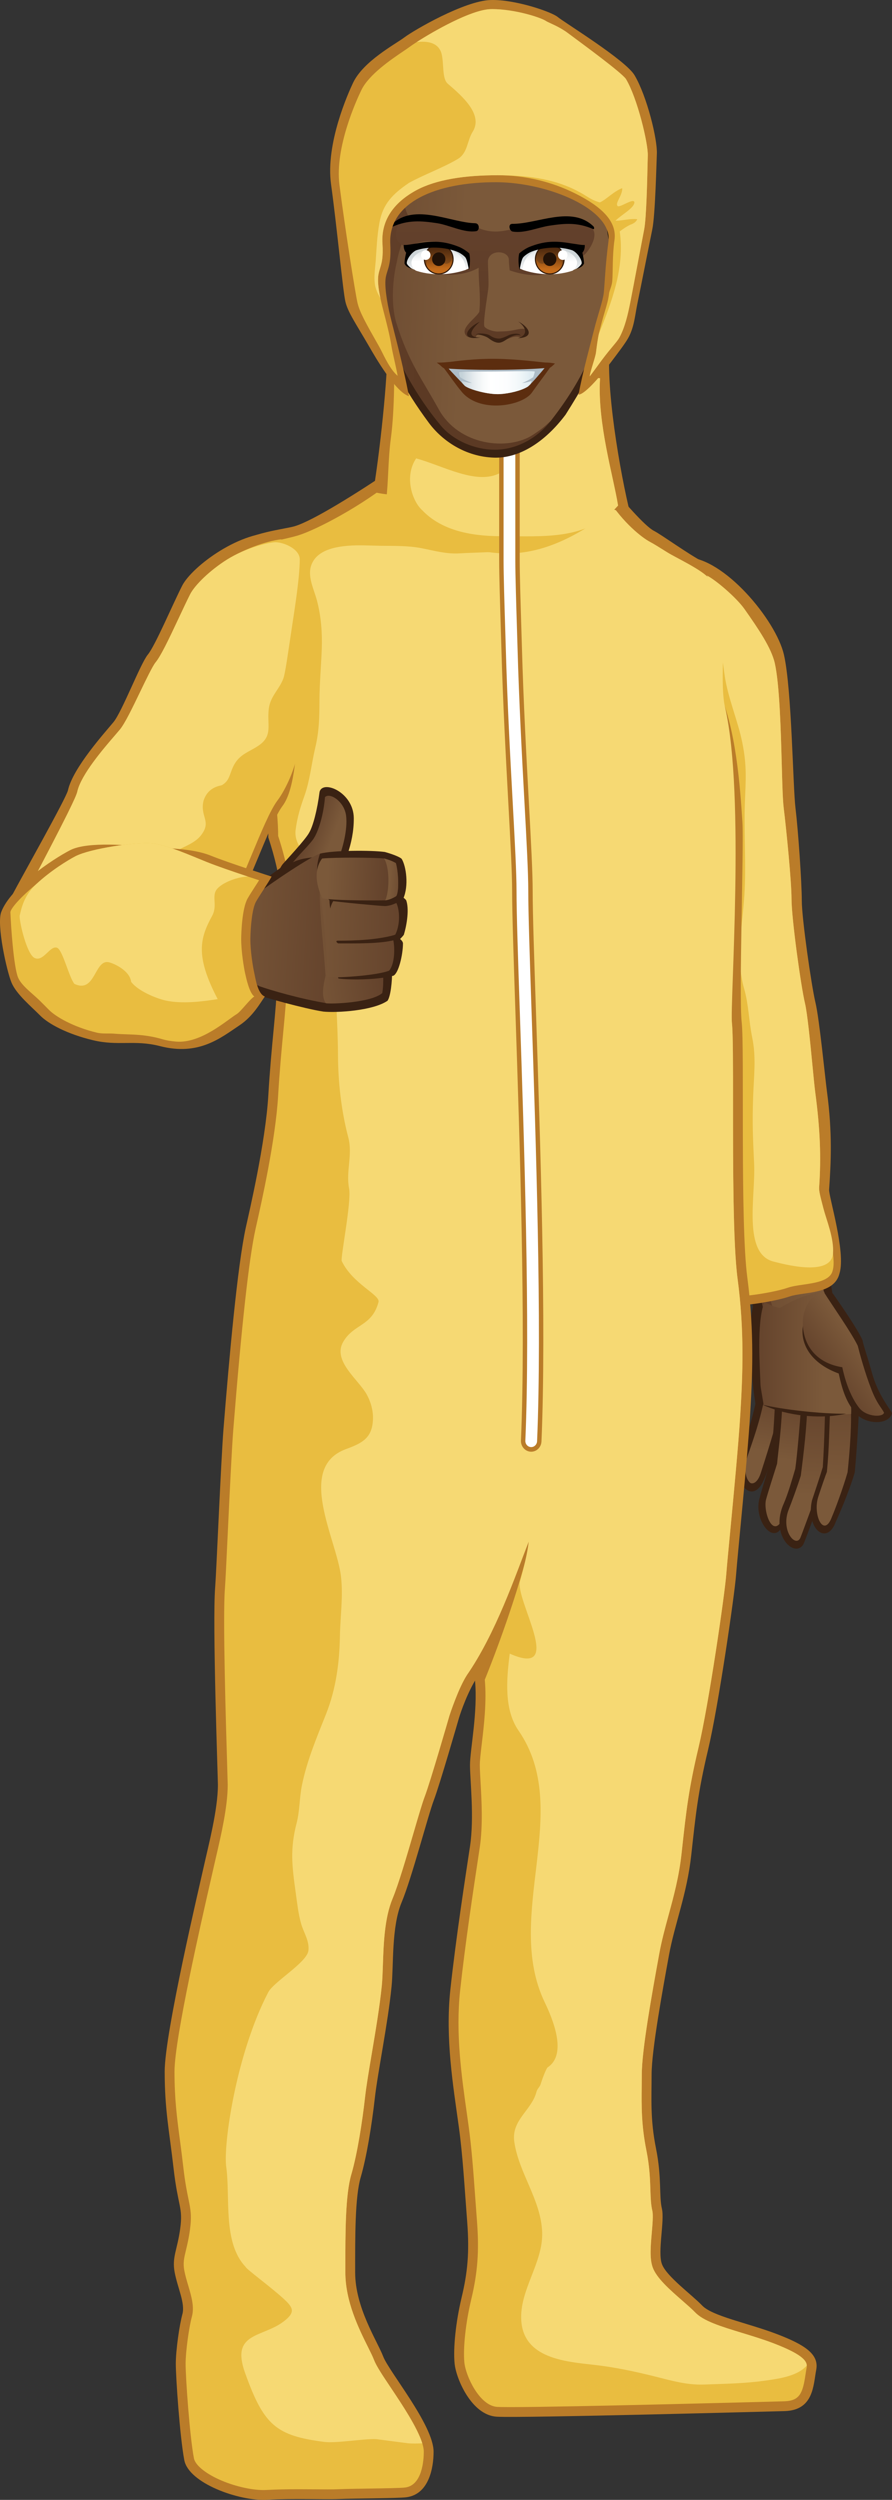 <?xml version="1.0" encoding="utf-8"?>
<!-- Generator: Adobe Illustrator 15.0.0, SVG Export Plug-In . SVG Version: 6.00 Build 0)  -->
<!DOCTYPE svg PUBLIC "-//W3C//DTD SVG 1.1//EN" "http://www.w3.org/Graphics/SVG/1.1/DTD/svg11.dtd">
<svg version="1.1" id="Skin_x5F_06" xmlns="http://www.w3.org/2000/svg" xmlns:xlink="http://www.w3.org/1999/xlink" x="0px"
	 y="0px" width="1273.808px" height="3568.009px" viewBox="0 0 1273.808 3568.009" enable-background="new 0 0 1273.808 3568.009"
	 xml:space="preserve">
<rect x="0" y="0" width="1273.808" height="3568.009" fill="#333333" stroke="none"/>
<g>
	<g>
		<path fill="#3A2213" d="M1102.621,1361.413c22.592,54.996,33.327,88.129,45.182,145.852c28.1,136.791,26.36,293.308,47.82,369.82
			c-12.05,3.195-107.308,20.734-113.329,22.326c-39.908-219.978-157.38-353.88-110.692-530.83
			C1034.858,1346.269,1083.05,1366.194,1102.621,1361.413z"/>
		<linearGradient id="SVGID_1_" gradientUnits="userSpaceOnUse" x1="944.878" y1="1648.45" x2="1111.575" y2="1616.699">
			<stop  offset="0" style="stop-color:#5C3A24"/>
			<stop  offset="0.995" style="stop-color:#64422D"/>
		</linearGradient>
		<path fill="url(#SVGID_1_)" d="M1092.916,1882.646c-15.631-78.496-40.939-147.045-63.411-207.925
			c-38.077-103.103-71.088-192.477-46.721-294.799c17.022-5.245,34.482-7.806,53.125-7.806c14.065,0,26.387,1.406,37.266,2.652
			c7.906,0.909,14.766,1.699,20.845,1.765c20.513,50.792,29.953,82.288,40.537,133.785c14.118,68.672,21.172,143.12,27.401,208.8
			c5.472,57.774,10.297,108.637,18.775,146.547c-15.234,3.087-39.651,7.754-59.062,11.466
			C1108.989,1879.545,1099.627,1881.331,1092.916,1882.646z"/>
		<linearGradient id="SVGID_2_" gradientUnits="userSpaceOnUse" x1="962.914" y1="1642.298" x2="1119.128" y2="1616.736">
			<stop  offset="6.030000e-006" style="stop-color:#5C3B27"/>
			<stop  offset="1" style="stop-color:#7B593A"/>
		</linearGradient>
		<path fill="url(#SVGID_2_)" d="M1134.556,1510.318c-10.584-51.497-20.024-82.993-40.537-133.785
			c-6.079-0.066-5.198-13.567-13.108-14.467c-4.006-0.459-19.049,42.071-23.813,51.596c-23.016,48.42-22.605,99.614-20.635,154.789
			c8.3,82.998,58.739,270.693,70.646,311.17c6.703-1.302,1.88-0.076,14.562-2.491c19.41-3.711,43.827-8.379,59.062-11.466
			c-8.479-37.91-13.303-88.773-18.775-146.547C1155.728,1653.438,1148.674,1578.99,1134.556,1510.318z"/>
	</g>
	<g>
		<g>
			<path fill="#3A2213" d="M1080.911,1992.344c-5.548,32.954-17.857,65.098-25.395,90.501
				c-9.126,33.139,18.849,67.072,35.321,29.365c13.294-28.002,32.097-110.791,34.119-122.143
				C1112.923,1984.386,1087.492,1993.797,1080.911,1992.344z"/>
			<linearGradient id="SVGID_3_" gradientUnits="userSpaceOnUse" x1="1104.012" y1="1950.979" x2="1087.126" y2="2070.237">
				<stop  offset="6.030000e-006" style="stop-color:#5C3B27"/>
				<stop  offset="1" style="stop-color:#7B593A"/>
			</linearGradient>
			<path fill="url(#SVGID_3_)" d="M1070.788,2115.983c-10.116-10.122-5.546-30.781-3.36-37.248
				c7.955-23.434,17.715-49.669,24.798-85.691c5.052,1.766,18.911,3.376,24.418,5.658c-5.046,25.493-27.335,94.998-30.374,104.182
				C1081.186,2118.218,1073.336,2118.52,1070.788,2115.983z"/>
			<path fill="#3A2213" d="M1107.279,1981.043c-0.15,21.682-2.483,65.42-6.514,100.608c-2.47,12.299-11.512,38.885-15.879,55.966
				c-9.523,30.161,19.051,69.065,32.24,40.746c3.285-7.059,28.034-69.254,29.885-75.139c7.477-22.018,15.21-109.276,13.696-118.19
				C1149.024,1984.386,1114.626,1982.682,1107.279,1981.043z"/>
			<linearGradient id="SVGID_4_" gradientUnits="userSpaceOnUse" x1="1134.458" y1="1957.987" x2="1121.69" y2="2083.54">
				<stop  offset="6.030000e-006" style="stop-color:#5C3B27"/>
				<stop  offset="1" style="stop-color:#7B593A"/>
			</linearGradient>
			<path fill="url(#SVGID_4_)" d="M1119.958,2162.334c-14.819,39.553-30.384-4.142-26.085-21.819
				c2.612-9.813,10.575-34.606,15.848-51.417c1.63-18.704,7.273-56.368,7.406-94.047c5.145,0.488,30.921,2.315,32.522,2.391
				c-1.022,34.113-2.708,70.433-7.678,92.466C1140.815,2093.132,1123.46,2152.081,1119.958,2162.334z"/>
			<path fill="#3A2213" d="M1145.208,1985.598c-1.145,28.555-6.952,93.421-9.518,110.738c-4.936,16.844-10.439,35.657-16.084,48.813
				c-21.427,46.446,16.084,80.375,27.988,58.347c5.629-13.161,31.671-85.648,31.671-85.648s19.395-123.984,20.111-130.258
				C1185.846,1986.653,1155.861,1987.179,1145.208,1985.598z"/>
			<linearGradient id="SVGID_5_" gradientUnits="userSpaceOnUse" x1="1161.43" y1="1945.707" x2="1155.081" y2="2134.052">
				<stop  offset="6.030000e-006" style="stop-color:#5C3B27"/>
				<stop  offset="1" style="stop-color:#7B593A"/>
			</linearGradient>
			<path fill="url(#SVGID_5_)" d="M1125.586,2156.45c4.743-11.883,13.382-35.467,17.969-50.205
				c3.888-29.886,9.351-75.484,9.218-103.95c7.592,0.757,29.777-1.075,37.734-0.45c-2.703,21.436-12.683,98.393-12.683,98.393
				s-32.997,90.704-34.976,94.86C1136.28,2208.856,1115.44,2185.64,1125.586,2156.45z"/>
			<path fill="#3A2213" d="M1178.55,1988.571c-0.01,16.976-1.132,67.1-3.569,105.39c-3.328,11.286-11.006,34.208-15.48,47.62
				c-8.99,40.641,21.44,65.438,34.128,30.179c4.03-8.64,19.258-43.478,27.003-70.268c4.593-49.125,7.262-111.269,6.737-117.078
				C1215.197,1983.619,1190.409,1989.394,1178.55,1988.571z"/>
			<linearGradient id="SVGID_6_" gradientUnits="userSpaceOnUse" x1="1194.348" y1="1903.223" x2="1190.294" y2="2115.072">
				<stop  offset="6.030000e-006" style="stop-color:#5C3B27"/>
				<stop  offset="1" style="stop-color:#7B593A"/>
			</linearGradient>
			<path fill="url(#SVGID_6_)" d="M1168.586,2136.126c4.26-12.976,10.049-29.896,12.26-35.387
				c3.467-35.856,3.069-59.668,5.184-101.508c3.892-0.332,12.881-1.865,16.905-2.329c4.015-0.454,7.863,6.239,11.637,5.908
				c2.3,24.589-0.899,67.328-4.224,98.634c-6.872,23.921-18.235,54.058-22.267,63.36
				C1176.45,2196.48,1160.122,2161.828,1168.586,2136.126z"/>
		</g>
		<g>
			<path fill="#3A2213" d="M1078.535,1855.818c-15.083,32.93-3.371,127.199,0.795,150.818
				c39.889-12.309,136.027,6.021,153.317,7.442c-1.33-48.761-44.178-161.347-47.257-178.617
				C1168.16,1859.369,1119.143,1918.232,1078.535,1855.818z"/>
			<linearGradient id="SVGID_7_" gradientUnits="userSpaceOnUse" x1="1044.679" y1="1931.444" x2="1176.018" y2="1931.444">
				<stop  offset="6.030000e-006" style="stop-color:#5C3B27"/>
				<stop  offset="1" style="stop-color:#7B593A"/>
			</linearGradient>
			<path fill="url(#SVGID_7_)" d="M1090.441,2005.85c-0.043-3.2-4.285-25.119-4.384-28.727
				c-0.697-23.045-5.857-88.531,5.211-117.754c3.115-1.009,8.617,5.316,22.752,7.31c20.924-12.622,42.223-21.142,63.143-22.989
				c0.616,29.872,40.988,125.083,38.299,174.355C1179.35,2020.923,1144.272,2018.963,1090.441,2005.85z"/>
		</g>
		<g>
			<path fill="#3A2213" d="M1189.231,1846.01c14.235,20.417,35.605,51.345,42.534,66.949c0.749,6.083,7.461,24.707,13.196,45.765
				c8.983,33.038,26.922,52.95,28.848,58.432c-4.619,16.919-36.455,16.257-50.605,1.184c-14.151-15.059-20.362-34.052-25.494-57.954
				C1124.579,1933.608,1135.69,1863.743,1189.231,1846.01z"/>
			<linearGradient id="SVGID_8_" gradientUnits="userSpaceOnUse" x1="1156.986" y1="1973.437" x2="1227.328" y2="1923.193">
				<stop  offset="6.030000e-006" style="stop-color:#5C3B27"/>
				<stop  offset="1" style="stop-color:#7B593A"/>
			</linearGradient>
			<path fill="url(#SVGID_8_)" d="M1227.439,2009.997c-18.033-22.15-24.599-58.579-24.599-58.579
				c-33.214-5.061-55.734-27.221-56.5-63.086c-0.345-15.963,9.265-43.126,30.832-43.126c10.79,17.274,38.516,56.401,47.747,75.668
				c2.5,10.117,10.057,38.251,19.529,62.419c7.987,20.361,13.345,24.404,17.969,32.869
				C1261.268,2023.139,1237.711,2022.613,1227.439,2009.997z"/>
		</g>
		<path fill="#3A2213" d="M1088.801,2004.804c27.682,6.982,84.197,13.35,119.521,12.943
			C1163.472,2027.684,1114.647,2017.259,1088.801,2004.804z"/>
	</g>
</g>
<g>
	<path fill="#BA7C29" d="M979.18,795.292c54.42,0,129.053,89.906,140.313,139.172c11.26,49.267,12.748,188.492,16.5,218.99
		c3.754,30.498,8.999,106.185,8.999,131.992s13.87,122.032,19.499,145.493c5.629,23.459,13.588,105.661,16.499,127.493
		c7.788,58.42,5.681,100.943,3,139.493c-0.67,9.636,24.207,89.181,14.825,119.679c-7.507,30.498-50.668,25.807-71.31,32.845
		c-20.643,7.038-64.704,13.565-71.31,11.73c-16.889-4.693-30.025-14.077-54.42-35.191
		C996.146,1763.646,971.674,891.479,979.18,795.292z"/>
	<path fill="#E9BD40" d="M1059.913,1849.589c-0.992,0-1.5-0.043-1.689-0.065c-13.321-3.74-24.238-10.629-46.576-29.706
		c-2.407-44.708-4.693-250.833-5.416-494.343c-0.759-255.653-21.768-456.777-19.052-518.184c16.26,17.026,49.181,35.301,68,62
		c20.824,29.546,46.333,55.743,51.141,76.786c6.949,30.407,8.745,96.445,10.056,144.664c0.776,28.528,1.389,51.06,2.802,62.55
		c3.927,31.914,11.139,105.287,11.139,129.416c0,28.232,13.484,125.334,19.201,149.163c3.532,14.717,7.734,58.107,10.801,89.79
		c1.569,16.216,2.925,30.221,3.917,37.655c6.877,51.588,8.531,92.015,5.529,135.178c-0.366,5.245,1.257,11.796,6.003,29.962
		c6.057,23.191,18.663,71.448,13.411,88.517l-0.127,0.414l-0.105,0.425c-3.491,14.183-24.876,17.27-42.059,19.751
		c-8.103,1.17-15.757,2.274-22.101,4.438C1107.263,1843.977,1071.532,1849.589,1059.913,1849.589z"/>
	<path fill="#F6D973" d="M1169.767,1694.493c3.002-43.163,1.349-83.589-5.529-135.178c-0.992-7.434-2.348-21.439-3.917-37.655
		c-3.068-31.683-7.27-75.073-10.801-89.79c-5.717-23.829-19.201-120.931-19.201-149.163c0-24.129-7.212-97.502-11.139-129.416
		c-1.413-11.49-2.026-34.022-2.802-62.55c-1.311-48.219-3.107-114.257-10.056-144.664c-4.808-21.042-22.317-47.24-43.141-76.786
		c-11.684-16.576-41.803-42.135-54-48c7.318,5.075,23.264,125.749,25.53,141.94c4.555,32.561,18.928,64.988,25.332,96.77
		c6.779,33.648,4.883,52.978,3.66,86.635c-1.589,43.727,2.087,87.587-0.737,131.243c-2.848,44.011-12.76,90.08-0.335,133.215
		c6.583,22.853,6.645,45.88,11.486,69.415c5.968,29.009,2.436,54.282,1.408,84.452c-1.339,39.195-0.383,57.672,1.408,96.771
		c2.103,45.981-16.689,128.175,28.146,138.996c10.21,2.462,81.627,22.872,84.485-11.633c1.774-21.406-9.657-48.807-13.792-64.64
		C1171.024,1706.289,1169.401,1699.737,1169.767,1694.493z"/>
</g>
<g>
	<g>
		<path fill="#BA7C29" d="M561.522,668.978c-50.998,34.498-114.281,74.111-140.35,81.98c-15.365,4.637-61.993,8.333-93.993,30.333
			c8.387,41.771,57.573,346.402,56,414c37.736,113.764,12,169.134,12,212c0,29.902-7.714,83.133-12,156c-4,68-27.719,168.57-32,188
			c-12.147,55.128-24,188-32,288c-3.522,44.027-10.298,206.655-11.919,226.377c-4.081,49.623,3.919,272.827,3.919,281.623
			c0,36-13.711,87.42-20,116c-6.29,28.577-56,238.33-56,293.289c0,54.962,6.44,83.599,12.729,138.558
			c6.289,54.96,13.626,54.958,9.435,85.735c-4.194,30.776-12.056,40.666-7.862,62.648c4.192,21.985,15.2,43.968,11.006,59.355
			c-4.192,15.391-9.434,51.11-9.434,70.896c0,19.788,5.836,104.54,12.127,137.519c6.289,32.975,78.175,58.786,118.009,56.587
			c39.834-2.199,81.933-0.13,102.991-1.087c22-1,83.944-0.993,96-2.5c32-4,39-41.223,39-65c0-37.921-63.614-114.017-72-136
			c-8.386-21.984-40-69.438-40-120c0-50.564-0.386-107.423,8-136c8.386-28.581,15.806-74.628,20-112
			c4.192-37.377,18.757-107.236,24-160c3.072-30.923-0.336-84.874,14.338-120.048c14.677-35.174,37.737-124.209,46.123-146.196
			c8.387-21.981,35.642-116.516,35.642-116.516s8.385-28.578,23.061-53.86c4.193,45.065-7.164,98.632-7.164,120.62
			c0,21.981,6.291,74.23,0,116c-6.289,41.771-20,130-28,204c-7.565,69.973,4,138,12,196c5.736,41.587,8,84,12,136
			c3.407,44.286,0.386,72.822-8,108c-8.387,35.174-12.096,72.016-10,94c2.097,21.984,24.36,73.801,60,76c35.642,2.198,412-8,412-8
			c40.881-1.65,40.213-36.925,44.405-58.909c4.194-21.984-15.594-35.544-56.405-51.091c-42-16-91.884-25.346-106.559-40.737
			c-14.677-15.389-51.152-41.676-57.441-59.263c-6.291-17.587,4.192-61.556,0-79.143c-4.194-17.587,0-43.97-8.386-85.737
			c-8.385-41.771-6.291-70.35-6.291-105.523c0-35.176,16.291-123.429,24.677-169.597c8.386-46.164,25.711-86.838,32-144
			c6.289-57.158,9.325-88.444,24-150c14.675-61.555,37.903-221.419,40-250s16-162,20-228c3.101-51.159,6.483-116.855-4-196
			c-10.483-79.142-3.808-326.627-8-364c-4.193-37.374,3.245-250.834,1-286c-3-47-9-138-36-192c-16-66-11.711-156.016-18-178
			c-26-14-60.097-39.223-72.676-45.818c-12.578-6.594-43.841-42.168-68.997-73.497C822.576,763.122,657.963,781.097,561.522,668.978
			z"/>
		<path fill="#E9BD40" d="M376.281,3554.009c-18.373,0-43.373-5.978-63.691-15.228c-20.206-9.2-33.869-20.738-35.657-30.113
			c-6.103-31.988-11.88-115.117-11.88-134.896c0-18.197,5-52.746,8.942-67.216c3.815-13.998-0.623-28.99-5.321-44.862
			c-2.039-6.888-4.147-14.011-5.44-20.795c-2.09-10.954-0.496-17.604,2.4-29.678c1.759-7.336,3.948-16.466,5.582-28.458
			c2.798-20.544,0.916-29.631-2.203-44.686c-1.979-9.553-4.689-22.637-7.194-44.532c-1.698-14.844-3.371-27.508-4.989-39.755
			c-4.273-32.345-7.648-57.894-7.648-97.211c0-46.657,38.809-216.39,51.562-272.166c1.933-8.454,3.33-14.563,4.111-18.113
			c1.065-4.844,2.378-10.48,3.767-16.449c6.989-30.029,16.561-71.156,16.561-102.561c0-1.718-0.203-8.484-0.663-23.625
			c-1.802-59.326-6.587-216.917-3.304-256.851c0.684-8.306,2.161-39.285,4.033-78.506c2.596-54.402,5.826-122.107,7.89-147.902
			c12.015-150.189,22.389-243.774,31.716-286.104c0.361-1.636,0.86-3.854,1.476-6.583c6.703-29.742,27.102-120.25,30.828-183.607
			c2.082-35.388,5.034-66.717,7.407-91.891c2.58-27.373,4.617-48.994,4.617-64.931c0-9.771,1.535-20.712,3.312-33.382
			c5.557-39.614,13.15-93.745-15.281-180.769c0.383-67.893-41.412-336.996-54.246-409.243c11.899-2.967,27.141-6.444,41.054-9.618
			c18.312-4.177,34.126-7.784,41.198-9.919c26.356-7.956,92.807-42.886,137.804-80.384c42.4,45.205,95.057,98.838,156.035,98.838
			c59.162,0,114.241-24.465,143.738-62.403c24.426,25.945,53.57,46.822,65.885,53.279c4.912,2.575,13.618,8.03,23.699,14.347
			c12.157,7.617,26.939,16.88,40.745,24.604c2.788,11.745,7.383,34.606,12.57,60.418c9.166,45.606,20.573,102.365,29.952,137.813
			c16.483,62.301,6.489,422.056,9.622,449.98c1.537,13.7,1.53,60.403,1.521,114.48c-0.013,89.284-0.03,200.4,6.512,249.797
			c9.889,74.663,7.351,136.439,3.905,193.314c-2.612,43.097-9.486,115.27-14.505,167.967c-2.655,27.874-4.752,49.89-5.483,59.855
			c-2.102,28.641-25.12,186.803-39.656,247.778c-14.18,59.481-17.659,91.196-23.422,143.741l-0.876,7.975
			c-3.641,33.098-11.167,60.715-18.445,87.423c-5.109,18.749-9.935,36.458-13.413,55.606l-0.953,5.243
			c-8.957,49.261-23.949,131.708-23.949,166.855c0,5.881-0.06,11.658-0.119,17.245c-0.294,28.232-0.572,54.897,6.683,91.034
			c4.653,23.173,5.248,41.54,5.726,56.298c0.369,11.378,0.687,21.203,2.769,29.931c1.408,5.906,0.231,19.512-0.807,31.517
			c-1.634,18.893-3.177,36.737,1.243,49.094c5.531,15.47,24.4,31.951,42.646,47.889c7.023,6.135,13.656,11.929,17.845,16.321
			c12.064,12.653,36.482,20.109,67.397,29.549c14.766,4.509,30.034,9.171,44.31,14.609c46.784,17.822,49.119,27.609,47.636,35.384
			c-0.589,3.09-1.062,6.232-1.563,9.559c-3.87,25.693-7.841,37.068-29.547,37.981c-6.325,0.171-307.866,8.304-392.123,8.304
			c-11.534,0-16.458-0.154-18.558-0.284c-25.587-1.579-45.154-44.778-46.925-63.355c-1.989-20.861,1.901-56.798,9.681-89.424
			c9.358-39.258,11.619-69.7,8.341-112.321c-0.909-11.818-1.729-23.144-2.521-34.097c-2.725-37.659-5.078-70.183-9.569-102.742
			c-0.798-5.788-1.632-11.677-2.479-17.656c-7.544-53.273-16.094-113.654-9.471-174.926c7.185-66.465,18.886-143.717,25.877-189.873
			c0.746-4.923,1.432-9.458,2.048-13.548c4.773-31.689,2.692-68.085,1.172-94.659c-0.545-9.533-1.016-17.766-1.016-23.425
			c0-6.722,1.312-17.766,2.831-30.552c3.023-25.448,7.163-60.3,4.272-91.365c0,0,61.563-148.75,74.896-249.416
			c-27.839-6.113-100.944,243.685-100.944,243.685c-15.348,26.441-24.025,55.713-24.386,56.946
			c-0.29,1.003-27.205,94.282-35.288,115.466c-3.56,9.332-9.33,29.091-16.012,51.971c-9.557,32.727-21.452,73.456-29.952,93.826
			c-11.56,27.708-12.812,64.778-13.817,94.565c-0.37,10.956-0.719,21.304-1.532,29.489c-2.932,29.503-8.932,65.072-14.225,96.453
			c-4.064,24.09-7.902,46.844-9.756,63.37c-3.785,33.729-10.901,80.239-19.521,109.619c-8.601,29.311-8.584,82.303-8.568,133.55
			l0.001,6.392c0,41.64,19.316,80.47,32.098,106.165c3.777,7.594,7.039,14.151,8.822,18.824c3.358,8.803,12.385,22.288,23.813,39.36
			c18.823,28.119,47.268,70.612,47.268,91.65c0,11.205-1.928,48.007-26.736,51.108c-6.29,0.786-32.099,1.175-52.837,1.487
			c-16.824,0.254-32.714,0.494-42.062,0.919c-3.838,0.174-8.738,0.255-15.421,0.255c-5.392,0-11.415-0.052-17.792-0.107
			c-7.566-0.065-15.39-0.134-23.699-0.134c-18.188,0-32.873,0.343-46.214,1.08C379.102,3553.972,377.71,3554.009,376.281,3554.009z"
			/>
		<path fill="#F6D973" d="M1104.197,3344.375c-14.276-5.438-29.544-10.101-44.31-14.609c-30.915-9.439-55.333-16.896-67.397-29.549
			c-4.19-4.393-10.823-10.187-17.845-16.321c-18.247-15.938-37.115-32.419-42.646-47.889c-4.42-12.356-2.877-30.201-1.243-49.094
			c1.038-12.005,2.215-25.61,0.807-31.517c-2.082-8.728-2.4-18.553-2.769-29.931c-0.478-14.758-1.073-33.125-5.726-56.298
			c-7.255-36.137-6.977-62.802-6.683-91.034c0.059-5.587,0.119-11.364,0.119-17.245c0-35.147,14.992-117.595,23.949-166.855
			l0.953-5.243c3.478-19.148,8.304-36.857,13.413-55.606c7.278-26.708,14.804-54.325,18.445-87.423l0.876-7.975
			c5.763-52.544,9.241-84.26,23.422-143.741c14.537-60.975,37.555-219.137,39.656-247.778c0.731-9.966,2.828-31.982,5.483-59.855
			c5.019-52.698,11.893-124.871,14.505-167.967c3.447-56.875,5.985-118.652-3.905-193.314
			c-6.543-49.396-6.526-160.513-6.512-249.797c0.008-54.078,0.015-100.78-1.521-114.48c-3.133-27.924,18.913-326.561-9.622-449.98
			c-8.26-35.726,1.7-90.974-7.466-136.581c-5.187-25.812-7.725-38.368-15-48c-9.534-12.624-48.645-30.637-60.802-38.254
			c-10.081-6.316-18.787-11.771-23.699-14.347c-12.315-6.457-39.5-28.399-59.5-60.399c2.133,2.266-33.002,32.936-35.749,34.894
			c-9.165,6.533-21.364,15.529-31.251,22.106c-27.342,18.188-110.839,17.281-145.149,19.479c-19.705,1.262-36.274-3.699-55.34-7.406
			c-18.929-3.68-39.076-3.126-58.306-3.4c-15.409-0.219-30.873-1.288-46.264-0.027c-17.056,1.397-39.087,5.407-49.198,20.886
			c-11.909,18.232-0.32,38.522,4.576,56.857c6.106,22.866,7.861,46.768,6.974,70.34c-0.917,24.38-3.188,48.457-3.271,72.879
			c-0.082,24.053-0.405,43.642-5.924,66.879c-5.457,22.974-7.629,46.964-15.589,69.299c-6.072,17.039-10.155,30.391-12.508,48.215
			c-3.386,25.654,24.079,44.524,37.98,61.47c28.144,34.306,19.17,74.339,18.474,115.213c-0.816,47.895,3.81,96.417,4.019,144.49
			c0.17,39.145,4.69,80.001,14.715,117.976c6.555,24.83-3.685,47.894,1.158,72.986c3.63,18.81-12.587,99.147-10.5,103.495
			c15.749,32.811,55.235,48.243,52.498,58.497c-9.376,35.12-35.506,30.653-50.53,56.991c-15.479,27.136,22.228,53.875,33.75,74.936
			c5.661,10.348,9.104,22.194,8.893,34.076c-0.497,27.841-15.12,35.251-38.503,43.807c-71.761,26.257-13.58,128.561-7.271,181.223
			c3.448,28.782-0.953,56.889-1.446,85.676c-0.653,38.107-5.644,75.532-19.761,111.146c-13.378,33.748-27.3,66.316-34.544,102.079
			c-3.516,17.354-3.064,36.51-7.464,53.435c-9.711,37.352-6.656,61.711-1.292,100.05c2.059,14.715,3.655,30.199,7.859,44.49
			c3.7,12.575,11.92,24.041,10.178,37.88c-2.127,16.726-49.549,44.43-57.21,59.085c-46,88-64.538,217.915-60.111,249.438
			c6.111,43.519-5.434,108.089,27.853,142.957c0.133,2.302,34.336,27.494,52.258,43.604c15.62,14.042,19.672,20.436,2,34
			c-30.465,23.384-76.069,15.214-55.273,73.312c26.859,75.032,44.065,89.729,113.273,98.688c16.686,2.16,57.172-4.802,74-4l46,6
			c6.449,0.496,13.144,0.254,19.841,0.006c-6.966-22.664-29.387-56.17-45.109-79.656c-11.428-17.072-20.455-30.558-23.813-39.36
			c-1.783-4.673-5.044-11.23-8.822-18.824c-12.782-25.695-32.098-64.525-32.098-106.165l-0.001-6.392
			c-0.016-51.247-0.033-104.239,8.568-133.55c8.62-29.38,15.736-75.89,19.521-109.619c1.854-16.526,5.692-39.28,9.756-63.37
			c5.293-31.381,11.293-66.95,14.225-96.453c0.813-8.186,1.163-18.533,1.532-29.489c1.006-29.787,2.258-66.857,13.817-94.565
			c8.5-20.37,20.395-61.1,29.952-93.826c6.682-22.88,12.452-42.639,16.012-51.971c8.083-21.185,34.999-114.463,35.288-115.466
			c0.362-1.233,14.342-42.494,24.386-56.946c41.944-60.352,69.944-143.352,88.777-191.242c-1.771,16.664-7.419,38.536-12.362,56.336
			c-7.457,26.856,65.795,139.125-14.711,103.472c-4.945,38.306-7.94,80.215,12.575,109.893
			c78.393,113.412-21.91,264.297,37.418,387.873c10.849,22.598,32.76,73.63,4.284,92.59c-2.507,1.669-8.936,19.87-10.038,23.727
			c-1,4-5,7-6,11c-6.724,26.892-36.371,40.253-31.715,71.937c6.591,44.839,38.142,82.592,39.76,128.875
			c1.526,43.637-32.706,82.405-29.821,126.138c3.54,53.655,62.456,58.419,103.896,63.047c29.34,3.276,58.296,9.438,86.912,16.591
			c23.988,5.996,45.773,12.466,70.751,11.505c28.61-1.101,58.418-1.461,86.761-5.573c17.039-2.472,43.64-5.708,57.456-19.519
			c0.639-0.639,1.288-1.268,1.94-1.895C1151.817,3369.12,1144.504,3359.729,1104.197,3344.375z"/>
	</g>
	<g>
		<path fill="#BA7C29" d="M533.024,701.976c12-73.496,22.104-184.232,19.499-205.489c59.336,2.441,279.478-4.554,317.984,0
			c-5.584,70.265,20.031,202.488,31.499,244.488C835.18,687.292,592.369,719.565,533.024,701.976z"/>
		<path fill="#E9BD40" d="M724.438,789.933c-69.726,0-138.082-40.419-172.921-76.955c3.22-24.675,2.521-56.909,6.684-87.687
			c5.586-41.288,5.111-103.022,4.17-126c82.499,3.448,238.854,36.144,294.52,40.612c-4.083,63.938,19.206,140.499,25.728,181.71
			C839.962,754.192,786.888,789.933,724.438,789.933z"/>
		<path fill="#F6D973" d="M882.617,721.613c-6.521-41.211-29.81-117.772-25.728-181.71c-22.081-1.771-43.814-11.153-92.897-13.603
			c0.004,0.139,0.007,0.28,0.011,0.419c1.042,27.48-1.039,58.257-12.492,85.739c-9.37,23.083-16.659,52.761-37.481,62.654
			c-33.317,17.588-80.167-9.894-119.731-20.886c-17.699,26.382-5.205,61.556,8.457,73.822
			c26.03,27.481,65.979,37.242,112.425,37.242C777.629,765.291,839.18,771.292,882.617,721.613z"/>
	</g>
	<g>
		<path fill="#BA7C29" d="M758.596,2071.993c-0.226,0-0.452-0.003-0.682-0.015c-3.902-0.187-7.514-1.96-10.159-4.995
			c-2.644-3.035-4.002-6.967-3.825-11.076c7.08-164.335-1.862-431.261-7.779-607.891c-2.691-80.334-4.817-143.756-4.817-176.325
			c0-25.747-2.421-70.342-5.488-126.801c-3.426-63.067-7.683-141.475-9.865-220.193c-0.212-7.613-0.512-17.394-0.843-28.21
			c-1.028-33.5-2.307-75.193-2.307-95.892V620.882c0-8.486,6.583-15.389,14.675-15.389c8.093,0,14.675,6.902,14.675,15.388v179.712
			c0,20.182,1.272,61.585,2.293,94.852c0.332,10.902,0.633,20.717,0.846,28.356c2.17,78.32,6.416,156.481,9.827,219.287
			c3.093,56.973,5.537,101.972,5.537,128.602c0,32.016,2.117,95.206,4.798,175.208c5.934,177.125,14.903,444.799,7.767,610.398
			C772.896,2065.537,766.459,2071.993,758.596,2071.993z"/>
		<path fill="#FFFFFF" d="M758.596,2065.396c-0.127,0-0.255-0.003-0.384-0.009c-4.627-0.217-8.208-4.33-7.999-9.181
			c7.092-164.614-1.856-431.713-7.777-608.46c-2.689-80.242-4.812-143.623-4.812-176.056c0-25.942-2.428-70.639-5.5-127.228
			c-3.42-62.964-7.676-141.326-9.855-219.958c-0.212-7.619-0.513-17.406-0.844-28.23c-1.027-33.459-2.304-75.099-2.304-95.681
			V620.882c0-4.857,3.754-8.794,8.386-8.794c4.632,0,8.386,3.937,8.386,8.794v179.711c0,20.298,1.273,61.782,2.296,95.114
			c0.333,10.845,0.634,20.653,0.845,28.285c2.173,78.388,6.421,156.615,9.834,219.471c3.088,56.868,5.528,101.785,5.528,128.227
			c0,32.124,2.119,95.369,4.801,175.438c5.931,177.027,14.894,444.553,7.77,609.871
			C766.764,2061.719,763.054,2065.396,758.596,2065.396z"/>
	</g>
</g>
<g>
	<g>
		<path fill="#3A2213" d="M447.457,1414.056c-9.525,0-40.017,2.964-69.856,4.369c-109.935,5.161-208.772,15.873-247.666,0.791
			c-28.75-11.149-49.552-28.868-61.126-39.69c-26.237-24.531-37.385-44.386-33.906-66.684
			c3.716-23.807,51.762-108.353,136.336-88.706c44.221,0.747,110.924,31.547,110.924,31.547s68.17,13.104,135.214,15.726
			C423.27,1304.443,447.073,1366,447.457,1414.056z"/>
		<linearGradient id="SVGID_9_" gradientUnits="userSpaceOnUse" x1="240.885" y1="1549.388" x2="231.218" y2="1243.255">
			<stop  offset="6.030000e-006" style="stop-color:#5C3B27"/>
			<stop  offset="1" style="stop-color:#7B593A"/>
		</linearGradient>
		<path fill="url(#SVGID_9_)" d="M140.254,1409.681c-23.945-7.252-52.642-31.491-63.208-41.47
			c-23.273-21.933-30.952-37.229-28.073-53.779c2.158-12.403,35.207-92.702,118.55-94.464c40.325,0.8,107.634,44.046,108.174,44.349
			c0,0,46.422,13.408,131.891,17.431c4.127,24.684,12.28,77.904,13.989,121.854c-1.729,0.246-15.338-0.142-53.5,2.917
			C274.54,1413.994,181.033,1420.996,140.254,1409.681z"/>
	</g>
	<g>
		<path fill="#3A2213" d="M383.708,1277.506c6.106-13.081,14.098-37.267,20.285-44.443c3.631-4.185,32.272-34.719,37.513-44.647
			c5.487-9.279,11.5-31.912,14.879-58.347c4.696-17.44,48.496,0.777,48.822,37.503c0.336,37.664-15.295,68.203-23.816,87.523
			C472.13,1257.964,390.467,1274.979,383.708,1277.506z"/>
		
			<linearGradient id="SVGID_10_" gradientUnits="userSpaceOnUse" x1="359.65" y1="1465.213" x2="408.491" y2="1481.086" gradientTransform="matrix(0.999 0.053 -0.053 0.999 139.004 -289.4)">
			<stop  offset="6.030000e-006" style="stop-color:#5C3B27"/>
			<stop  offset="1" style="stop-color:#7B593A"/>
		</linearGradient>
		<path fill="url(#SVGID_10_)" d="M400.031,1261.6c4.18-10.878,11.67-21.842,15.735-27.646c2.074-2.954,11.504-13.653,17.602-20.059
			c6.59-6.945,12.109-13.454,13.884-16.025c7.551-10.916,14.879-35.269,16.797-60.027c6.207-7.337,27.67,5.482,30.227,26.648
			c2.315,19.253-4.687,47.028-12.923,66.362c0,0,15.249,0.748,15.859,5.108C495.11,1236.529,422.953,1255.995,400.031,1261.6z"/>
	</g>
	<g>
		<path fill="#3A2213" d="M359.341,1267.593c15.476-10.33,45.253-31.751,45.253-31.751s7.938-2.372,14.031-5.264
			c14.411-6.798,25.158-5.866,41.045-9.028c33.355,3.295,52.424-4.488,88.337,3.707c14.732,44.997,11.418,91.201,11.967,159.618
			c0.132,16.238-2.112,37.001-6.552,43.464c-20.63,14.292-72.506,17.416-91.679,15.485c-24.721-3.655-89.313-21.19-100.021-26.198
			C379.589,1405.714,402.341,1331.783,359.341,1267.593z"/>
		<linearGradient id="SVGID_11_" gradientUnits="userSpaceOnUse" x1="544.926" y1="1330.059" x2="304.397" y2="1315.231">
			<stop  offset="6.030000e-006" style="stop-color:#5C3B27"/>
			<stop  offset="1" style="stop-color:#7B593A"/>
		</linearGradient>
		<path fill="url(#SVGID_11_)" d="M466.507,1431.912c-38.101-6.344-80.243-18.652-96.835-24.598
			c-15.087-14.288-30.17-94.474-6.358-128.605c19.665-15.566,86.415-60.724,95.477-60.648c33.933,2.917,62.754,4.484,95.244,11.878
			c5.231,49.907-5.208,167.993-20.091,193.376C527.461,1427.117,494.153,1430.776,466.507,1431.912z"/>
		
			<linearGradient id="SVGID_12_" gradientUnits="userSpaceOnUse" x1="515.552" y1="1578.432" x2="371.2" y2="1605.928" gradientTransform="matrix(0.999 0.053 -0.053 0.999 139.004 -289.4)">
			<stop  offset="6.030000e-006" style="stop-color:#5C3B27"/>
			<stop  offset="1" style="stop-color:#7B593A"/>
		</linearGradient>
		<path fill="url(#SVGID_12_)" d="M554.034,1229.938c-32.49-7.394-48.794-6.467-82.719-9.383c-0.179,0-12.502,4.9-12.687,4.914
			c-6.003,55.719,1.534,98.496,6.297,167.155c-3.177,13.09-6.354,29.772,0.393,39.288c9.331,1.435,64.947-0.965,80.616-14.533
			c1.258-8.715,1.534-13.483,1.325-25.252C546.616,1355.486,559.029,1277.511,554.034,1229.938z"/>
		<path fill="#3A2213" d="M474.904,1274.979c5.37,2.178,72.848-5.208,83.467-4.351c5.543,1.719,18.079,9.671,21.649,14.226
			c4.374,11.703,1.391,33.943-3.372,49.419c-2.027,2.774-5.358,5.96-5.358,5.96s4.355,3.209,4.166,6.542
			c-0.104,16.251-6.287,42.408-13.69,45.849c-25.753,6.646-65.955,5.879-78.387,3.972
			C478.417,1387.867,475.482,1290.298,474.904,1274.979z"/>
		
			<linearGradient id="SVGID_13_" gradientUnits="userSpaceOnUse" x1="578.81" y1="1603.372" x2="373.164" y2="1607.404" gradientTransform="matrix(0.999 0.053 -0.053 0.999 139.004 -289.4)">
			<stop  offset="6.030000e-006" style="stop-color:#5C3B27"/>
			<stop  offset="1" style="stop-color:#7B593A"/>
		</linearGradient>
		<path fill="url(#SVGID_13_)" d="M467.311,1394.608c0.786-22.231-1.894-36.376-2.385-51.602
			c-1.44-20.792-3.973-42.071-7.145-64.297c7.494,0.388,17.099,5.344,17.099,5.344s41.386,0.971,60.691,1.804
			c5.657,2.594,25.559-0.028,29.711,1.373c5.975,11.059,6.406,32.362-0.734,46.645c-4.686,2.419-15.276,4.81-15.276,4.81
			s6.15,2.22,12.361,3.186c2.5,11.589,2.017,34.464-6.021,43.61C536.409,1392.781,478.502,1396.142,467.311,1394.608z"/>
		<path fill="#3A2213" d="M481.986,1342.614c-3.171,0.393-0.894,2.982,0.895,3.863c23.812,0,59.536,0.899,81.279-4.966
			c1.221-2.32,3.144-5.889,4.072-8.394C540.632,1341.719,506.992,1342.614,481.986,1342.614z"/>
		<path fill="#3A2213" d="M479.009,1283.15c-1.547-0.398-6.708-3.527-7.958-3.589c-0.971,4.707-0.493,10.23,0.521,17.204
			C473.352,1290.217,475.738,1284.854,479.009,1283.15z"/>
		<path fill="#3A2213" d="M456.982,1218.387c19.049-4.961,73.822-4.961,92.483-2.386c12.3,3.371,22.118,7.542,24.205,9.923
			c6.33,10.443,10.42,38.397,2.083,56.865c-8.337,6.534-19.021,10.411-26.193,10.411c-6.107,0-68.891-5.975-78.671-7.759
			C463.202,1277.085,444.521,1253.77,456.982,1218.387z"/>
		<linearGradient id="SVGID_14_" gradientUnits="userSpaceOnUse" x1="578.914" y1="1257.036" x2="467.459" y2="1252.877">
			<stop  offset="6.030000e-006" style="stop-color:#5C3B27"/>
			<stop  offset="1" style="stop-color:#7B593A"/>
		</linearGradient>
		<path fill="url(#SVGID_14_)" d="M550.654,1285.062c0,0-70.154,0.985-90.099-2.878c-7.881-15.097-13.775-39.354-0.602-56.856
			c19.458-1.785,72.972-1.453,88.054-0.071c6.741,2.191,11.077,3.934,17.326,6.613c3.546,12.375,4.985,39.852,0.597,47.038
			C560.572,1282.492,550.654,1285.062,550.654,1285.062z"/>
		<linearGradient id="SVGID_15_" gradientUnits="userSpaceOnUse" x1="589.657" y1="1257.447" x2="557.266" y2="1255.561">
			<stop  offset="6.030000e-006" style="stop-color:#5C3B27"/>
			<stop  offset="1" style="stop-color:#7B593A"/>
		</linearGradient>
		<path fill="url(#SVGID_15_)" d="M565.333,1231.87c-6.343-3.968-16.843-6.703-17.06-6.741c7.74,11.111,8.531,44.06,1.987,59.933
			c4.289-0.407,10.311-2.57,15.67-6.154C570.319,1271.722,568.88,1244.245,565.333,1231.87z"/>
	</g>
</g>
<g>
	<path d="M517.828,362.745c0.156-7.489-8.847-27.557-10.874-35.136c-2.773-6.25-0.516-13.947-1.212-22.629
		c-2.489-2.311-5.993-4.555-8.483-6.865c-2.027-8.521,5.818-7.489,2.423-15.755c-2.759-2.438-8.804-3.418-8.842-10.897
		c-0.308-7.792,2.395-18.217,4.762-21.436c-0.615-4.483-4.295-9.27-4.81-13.719c-0.829-7.249,12.498-9.762,0.813-17.374
		c-6.291-4.09-8.597-8.204-8.482-14.94c0.056-4.507,7.916-6.803,6.93-11.116c-3.294-14.335,9.346-16.228,5.587-25.242
		c-6.059-14.542,2.026-17.374,13.463-23.973c7.612-4.388-7.399-4.308,1.084-11.579c-2.423-6.865,2.221-13.871,5.657-16.56
		c4.247-0.819,5.009-3.343,9.288-4.043c2.514-3.811-4.828-8.36-2.196-12.053c2.821-3.948,14.534-3.039,18.681-7.991
		c3.048-1.156,0.398-5.629,3.512-6.619c3.262-3.521,1.472-7.654,4.848-10.906c4.308,0.313,7.924,1.704,11.513,4.241
		c10.278,4.743-0.975-8.9,3.716-12.186c4.474-3.144,11.31-0.976,17.256-5.018c3.394-2.315,1.221-11.788,4.886-11.679
		c13.33,0.403,8.885-8.081,17.37-12.521c10.211-5.35,14.234,3.977,21.814,2.016c4.389-1.126,8.147-5.065,9.691-9.288
		c3.05-8.38,11.722-1.619,21.009-0.81c6.083,0.53,7.75-4.198,15.756-5.25c8.833-1.165,4.545,6.097,11.313,6.06
		c6.478-0.047,5.048-7.632,14.946-3.636c2.254,0.909,17.492-1.264,19.793-1.212c10.553,0.237,8.188,7.735,14.141,8.076
		c5.964,0.351,12.269-2.466,15.952-2.054c3.924,0.454,6.907,7.777,12.731,8.918c4.538,0.89,8.966-8.374,13.33-7.271
		c2.034,3.645,2.827,6.466,6.495,6.779c8.536,2.737,7.881-3.162,17.742,1.704c6.729,3.333,21.291,10.463,23.831,19.656
		c3.576,12.99,16.608-2.679,23.89,1.363c8.513,4.734,12.355,22.828,23.924,19.94c13.684-3.418,3.278,12.066,13.73,18.832
		c7.703,4.98,10.794,17.1,10.873,16.891c-4.671,11.859,5.943,8.787,8.783,15.429c5.785,13.345-8.484,17.573,7.271,25.852
		c7.681,4.034-7.575,3.234-0.909,12.726c2.686,3.825,6.07,4.156,6.666,8.786c-4.951,3.636,3.836,8.181,2.122,14.241
		c-1.516,3.636-3.94,2.727-3.94,9.695c1.213,6.06,4.508,2.31,7.424,5.15c-1.429,3.02-4.961,7.04-6.512,9.999
		c0.018,15.357-5.616,14.893-3.438,28.295c0.454,2.77,5.784,10.449,6.467,12.91c3.03,10.908-7.783,21.077-9.089,29.692
		c-1.11,7.248-5.406,17.388-6.061,22.421c-1.62,12.379-1.634,22.302-8.783,34.208c-2.152,3.603-2.739,22.624-3.17,23.822
		c-3.395,1.695-359.315,43.354-361.451,42.209C523.76,408.978,517.781,364.975,517.828,362.745z"/>
	<path fill="#3A2213" d="M899.339,397.379c-8.88,38.667-29.918,67.03-46.998,63.375c-17.095-3.669-23.765-37.981-14.888-76.668
		c8.865-38.658,29.914-67.03,46.984-63.37C901.537,324.376,908.203,358.703,899.339,397.379z"/>
	<linearGradient id="SVGID_16_" gradientUnits="userSpaceOnUse" x1="838.866" y1="394.686" x2="893.898" y2="394.686">
		<stop  offset="6.030000e-006" style="stop-color:#5C3B27"/>
		<stop  offset="1" style="stop-color:#7B593A"/>
	</linearGradient>
	<path fill="url(#SVGID_16_)" d="M852.398,457.038c9.889,0.294,28.991-21.45,37.636-57.5c4.223-17.583,5.026-35.345,2.205-48.705
		c-2.622-12.459-7.518-17.695-10.896-18.396c-0.321-0.067-0.645-0.095-0.947-0.104c-9.875-0.289-28.981,21.46-37.637,57.5
		c-4.279,17.848-5.055,35.146-2.205,48.704c2.628,12.469,7.518,17.705,10.907,18.405C851.768,457,852.085,457.028,852.398,457.038
		L852.398,457.038z"/>
	<path fill="#402414" d="M849.467,389.057c-4.379,19.509-0.478,36.963,8.725,38.971c9.186,1.993,20.205-12.195,24.579-31.728
		c4.383-19.504,0.475-36.972-8.733-38.971C864.858,355.317,853.842,369.524,849.467,389.057z"/>
	<path fill="#3A2213" d="M505.809,401.442c7.801,38.61,28.058,67.336,45.238,64.202c17.194-3.143,24.788-36.972,16.996-75.574
		c-7.802-38.582-28.054-67.332-45.233-64.18C505.619,329.025,498.017,362.859,505.809,401.442z"/>
	<linearGradient id="SVGID_17_" gradientUnits="userSpaceOnUse" x1="533.977" y1="399.077" x2="467.927" y2="389.988">
		<stop  offset="0" style="stop-color:#5C3A24"/>
		<stop  offset="0.995" style="stop-color:#64422D"/>
	</linearGradient>
	<path fill="url(#SVGID_17_)" d="M551.095,461.961c-9.885,0-28.386-22.108-36.045-58.096c-3.731-17.544-4.049-35.174-0.862-48.344
		c2.963-12.29,7.991-17.326,11.399-17.923c0.312-0.058,0.634-0.076,0.937-0.076c9.895,0,28.386,22.099,36.045,58.097
		c3.792,17.81,4.1,34.985,0.876,48.344c-2.978,12.28-8.005,17.335-11.423,17.923C551.719,461.948,551.411,461.961,551.095,461.961
		L551.095,461.961z"/>
	<path fill="#402414" d="M555.895,394.639c3.844,19.471-0.549,36.656-9.804,38.388c-9.236,1.723-19.85-12.668-23.694-32.163
		c-3.844-19.471,0.55-36.67,9.8-38.384C541.437,360.756,552.051,375.148,555.895,394.639z"/>
	<g>
		<g>
			<path fill="#3A2213" d="M882.734,261.787c-2.982-107.633-62.68-183.928-167.175-186.739
				c-91.759-2.461-188.731,50.829-193.522,166.582c-0.72,17.232,3.361,27.344,10.922,93.375
				c3.191,27.913-11.063,78.145,4.89,128.217c19.944,54.191,38.403,91.443,74.547,140.251
				c19.387,26.179,52.781,48.558,93.445,49.717c35.022,1.003,71.84-21.432,101.803-61.315c46.309-73.227,56.254-102.01,65.3-153.8
				c12.187-58.835,1.289-66.864,5.28-104.627C879.828,303.892,883.528,290.522,882.734,261.787z"/>
			<linearGradient id="SVGID_18_" gradientUnits="userSpaceOnUse" x1="608.694" y1="354.947" x2="521.436" y2="348.888">
				<stop  offset="0" style="stop-color:#5C3A24"/>
				<stop  offset="0.995" style="stop-color:#64422D"/>
			</linearGradient>
			<path fill="url(#SVGID_18_)" d="M706.437,641.879c-28.253,0-59.232-13.062-77.193-34.725
				c-35.013-42.227-59.374-87.646-79.347-137.723c-12.048-30.222-11.641-65.178-11.291-84.455c0.18-9.932,0.086-20.508-1.046-30.402
				c-6.112-53.495-8.773-91.381-7.888-112.585c4.299-103.908,95.813-159.974,179.738-159.974c1.676,0,3.351,0.01,5.018,0.063
				c93.138,2.509,160.228,77.628,163.155,182.691c0.407,14.865-1.572,27.221-3.674,40.277c-1.732,10.747-3.519,21.844-4.262,35.269
				c-1.723,16.617,1.041,26.056,0.872,37.683c-0.229,14.392-0.07,23.584-6.875,56.429c-7.355,42.105-20.555,93.839-77.23,166.369
				C766.565,626.205,736.944,641.879,706.437,641.879z"/>
			<linearGradient id="SVGID_19_" gradientUnits="userSpaceOnUse" x1="377.155" y1="342.907" x2="663.9" y2="355.423">
				<stop  offset="6.030000e-006" style="stop-color:#5C3B27"/>
				<stop  offset="0.17" style="stop-color:#62412B"/>
				<stop  offset="1" style="stop-color:#7B593A"/>
			</linearGradient>
			<path fill="url(#SVGID_19_)" d="M873.91,305.046c2.102-13.056,4.081-25.413,3.674-40.277
				c-2.927-105.063-70.017-180.183-163.155-182.691c-1.667-0.053-3.343-0.063-5.018-0.063c-32.23,0,17.8,38.692-5.52,77.336
				c-21.209,35.146-75.139,23.026-87.258,33.328c-15.282,12.99-27.056,26.075-36.358,38.176
				c-4.242,9.089-10.301,61.201,4.848,79.986c-4.848,24.238-14.093,38.213-18.596,63.729c-4.762,19.041-9.524,58.74,0,88.109
				c17.469,54.765,35.718,77.791,59.535,120.662c28.737,53.362,100.017,60.327,134.95,37.305
				c11.906-7.935,15.083-10.33,25.403-19.85c56.676-72.53,69.875-124.264,77.23-166.369c6.805-32.845,6.646-42.038,6.875-56.429
				c0.169-11.627-2.595-21.066-0.872-37.683C870.391,326.89,872.177,315.793,873.91,305.046z"/>
		</g>
		<g>
			<linearGradient id="SVGID_20_" gradientUnits="userSpaceOnUse" x1="710.509" y1="513.905" x2="706.097" y2="285.29">
				<stop  offset="0" style="stop-color:#5C3A24"/>
				<stop  offset="0.995" style="stop-color:#64422D"/>
			</linearGradient>
			<path fill="url(#SVGID_20_)" d="M839.198,320.981c-42.269-15.47-44.65-9.529-73.822-4.767
				c-8.396,5.316-21.961,7.919-30.364,10.125c-14.885,2.979-32.741,8.929-55.966-2.973c-15.484-1.988-43.302-9.311-59.328-12.298
				c-24.636-4.327-12.828-4.517-24.021-3.186c-7.438,2.566-14.288,0.601-25.597,9.53c-6.453,15.604-9.227,26.193,9.521,35.126
				c10.982-1.325,27.912-19.258,71.792,2.002c0.298,5.094-47.525,32.964-47.525,32.964s46.223,13.904,79.731-5.397
				c-0.597,20.527,3.256,38.441,0.862,63.057c-6.241,10.416-28.916,23.86-18.155,34.493c2.248,2.32,8.211,1.975,10.788,2.415
				c4.732,0.886,0.01-6.196,9.9-4.426c14.026,2.513,10.13,10.557,25.81,8.413c6.457-0.891,9.046-0.891,14.205-3.101
				c7.073-3.03,12.593-3.461,16.769-1.076c1.95,0.375,6.693-1.94,8.778-4.023c3.302-10.235-6.666-9.25-14.288-7.594
				c-13.118,2.888-16.56,2.604-27.61,2.954c-6.032,0.185-17.398-3.583-19.126-7.56c-1.713-9.302,5.539-48.836,5.951-55.966
				c0.606-10.263-1.028-32.125-0.597-38.104c2.794-16.413,29.772-13.989,29.772-0.592c0,5.421,1.193,14.884,1.193,14.884
				c47.757,16.593,79.187,0.956,107.757-23.221C842.101,355.995,859.802,330.468,839.198,320.981z"/>
			<g>
				<path fill="#3A2213" d="M679.397,477.697c3.616-3.162,16.143-1.349,19.429,0.672c3.364,2.102,7.21,4.767,13.71,4.881
					c3.077,0.076,10.419-2.935,13.562-4.682c3.366-1.856,15.523-4.223,17.399,0.345c-4.727-2.939-14.326,1.718-17.21,3.598
					c-3.653,2.372-8.484,6.283-13.221,6.633c-6.407,0.487-12.36-4.242-15.917-6.808
					C693.887,479.994,684.357,476.627,679.397,477.697z"/>
				<path fill="#3A2213" d="M686.043,481.797c-30.979,4.649-18.938-14.609-0.862-22.572
					C671.84,471.174,666.36,481.797,686.043,481.797z"/>
				<path fill="#3A2213" d="M739.505,482.763c14.983-4.279,12.408-15.405,0.431-23.973
					C754.489,466.071,765.186,481.489,739.505,482.763z"/>
			</g>
		</g>
	</g>
	<g>
		
			<linearGradient id="SVGID_21_" gradientUnits="userSpaceOnUse" x1="690.305" y1="201.292" x2="690.548" y2="229.061" gradientTransform="matrix(1 -0.033 0.033 1 -72.38 185.89)">
			<stop  offset="0" style="stop-color:#CED5D8"/>
			<stop  offset="1" style="stop-color:#FFFFFF"/>
		</linearGradient>
		<path fill="url(#SVGID_21_)" d="M583.244,353.244c26.809-11.276,69.065,0.497,82.603,7.684
			c6.052,13.937,3.424,16.072,3.702,22.165c-10.887,6.429-63.313,14.131-87.078-3.229c-2.357-3.324-3.115-7.646-3.115-7.646
			S581.709,359.601,583.244,353.244z"/>
		
			<linearGradient id="SVGID_22_" gradientUnits="userSpaceOnUse" x1="692.792" y1="185.514" x2="692.277" y2="209.984" gradientTransform="matrix(1 -0.033 0.033 1 -72.38 185.89)">
			<stop  offset="0" style="stop-color:#CED5D8"/>
			<stop  offset="1" style="stop-color:#FFFFFF"/>
		</linearGradient>
		<path fill="url(#SVGID_22_)" d="M603.32,358.209c-11.418,4.247-23.358,16.267-9.572,28.04c28.631,9.53,57.021,4.076,71.825-1.273
			C662.552,353.755,630.613,349.357,603.32,358.209z"/>
		<g>
			<path fill="#321908" d="M605.28,370.661c0.389,12.053,10.216,21.53,21.961,21.123c11.726-0.403,20.934-10.5,20.541-22.563
				c-0.379-12.071-10.226-21.541-21.942-21.142C614.09,348.486,604.896,358.598,605.28,370.661z"/>
			
				<linearGradient id="SVGID_23_" gradientUnits="userSpaceOnUse" x1="692.427" y1="186.398" x2="692.427" y2="219.91" gradientTransform="matrix(1 -0.033 0.033 1 -72.38 185.89)">
				<stop  offset="0" style="stop-color:#42210B"/>
				<stop  offset="0.998" style="stop-color:#94561D"/>
			</linearGradient>
			<path fill="url(#SVGID_23_)" d="M606.871,370.603c0.36,11.164,9.449,19.903,20.318,19.543
				c10.856-0.375,19.358-9.714,19.003-20.887c-0.355-11.144-9.454-19.902-20.299-19.542
				C615.033,350.091,606.521,359.44,606.871,370.603z"/>
			
				<linearGradient id="SVGID_24_" gradientUnits="userSpaceOnUse" x1="693.397" y1="188.681" x2="693.397" y2="221.336" gradientTransform="matrix(1 -0.033 0.033 1 -72.38 185.89)">
				<stop  offset="0" style="stop-color:#42210B"/>
				<stop  offset="0.982" style="stop-color:#C46C1B"/>
			</linearGradient>
			<path fill="url(#SVGID_24_)" d="M630.035,365.737c-15.386-8.275-24.025,6.305-20.086,14.917
				c3.611,5.884,9.993,9.738,17.241,9.492c10.856-0.375,19.358-9.714,19.003-20.887c-0.019-0.455-0.123-0.866-0.18-1.316
				C645.265,374.978,632.284,383.968,630.035,365.737z"/>
			<path fill="#211106" d="M617.069,370.263c0.179,5.359,4.544,9.577,9.78,9.392c5.216-0.179,9.316-4.677,9.146-10.045
				c-0.17-5.368-4.544-9.591-9.767-9.412C620.993,360.396,616.903,364.885,617.069,370.263z"/>
			<path fill="#FFFFFF" d="M601.224,364.303c0.113,3.83,3.251,6.85,6.983,6.718c3.73-0.133,6.656-3.333,6.532-7.177
				c-0.118-3.844-3.257-6.864-6.973-6.736C604.026,357.245,601.096,360.463,601.224,364.303z"/>
		</g>
		<path d="M670.06,361.571c-4.175-3.542-8.294-6.315-13.283-8.673c-22.378-9.302-38.866-9.278-60.756-5.5
			c-8.266,1.012-14.908,2.622-19.438,2.211c-0.341,5.074,1.278,8.705,3.399,11.091c-1.231,5.302-2.358,11.063-2.282,15.641
			c1.686,2.808,2.509,4.436,10.576,7.612c-3.631-3.049-6.921-6.079-7.366-8.091c-0.502-5.405,6.808-15.896,13.624-18.713
			c26.123-8.261,51.606-0.98,59.839,2.821c4.88,2.349,9.495,6.079,10.718,8.161c2.092,3.716,3.825,12.739,4.516,17.308
			C671.263,379.068,671.84,367.256,670.06,361.571z"/>
	</g>
	<g>
		
			<linearGradient id="SVGID_25_" gradientUnits="userSpaceOnUse" x1="10504.266" y1="525.314" x2="10504.509" y2="553.084" gradientTransform="matrix(-1 -0.033 -0.033 1 11303.742 185.89)">
			<stop  offset="0" style="stop-color:#CED5D8"/>
			<stop  offset="1" style="stop-color:#FFFFFF"/>
		</linearGradient>
		<path fill="url(#SVGID_25_)" d="M828.372,353.244c-26.808-11.276-69.066,0.497-82.609,7.684
			c-6.046,13.937-3.419,16.072-3.701,22.165c10.893,6.429,63.317,14.131,87.082-3.229c2.353-3.324,3.116-7.646,3.116-7.646
			S829.896,359.601,828.372,353.244z"/>
		
			<linearGradient id="SVGID_26_" gradientUnits="userSpaceOnUse" x1="10506.752" y1="509.537" x2="10506.236" y2="534.007" gradientTransform="matrix(-1 -0.033 -0.033 1 11303.742 185.89)">
			<stop  offset="0" style="stop-color:#CED5D8"/>
			<stop  offset="1" style="stop-color:#FFFFFF"/>
		</linearGradient>
		<path fill="url(#SVGID_26_)" d="M808.295,358.209c11.414,4.247,23.357,16.267,9.581,28.04c-28.641,9.53-57.03,4.076-71.834-1.273
			C749.063,353.755,780.989,349.357,808.295,358.209z"/>
		<g>
			<path fill="#321908" d="M806.327,370.661c-0.384,12.053-10.206,21.53-21.957,21.123c-11.718-0.403-20.934-10.5-20.536-22.563
				c0.378-12.071,10.219-21.541,21.941-21.142C797.516,348.486,806.714,358.598,806.327,370.661z"/>
			
				<linearGradient id="SVGID_27_" gradientUnits="userSpaceOnUse" x1="10506.387" y1="510.421" x2="10506.387" y2="543.933" gradientTransform="matrix(-1 -0.033 -0.033 1 11303.742 185.89)">
				<stop  offset="0" style="stop-color:#42210B"/>
				<stop  offset="0.998" style="stop-color:#94561D"/>
			</linearGradient>
			<path fill="url(#SVGID_27_)" d="M804.746,370.603c-0.364,11.164-9.454,19.903-20.319,19.543
				c-10.85-0.375-19.358-9.714-19.002-20.887c0.349-11.144,9.448-19.902,20.298-19.542
				C796.584,350.091,805.094,359.44,804.746,370.603z"/>
			
				<linearGradient id="SVGID_28_" gradientUnits="userSpaceOnUse" x1="10507.357" y1="512.704" x2="10507.357" y2="545.359" gradientTransform="matrix(-1 -0.033 -0.033 1 11303.742 185.89)">
				<stop  offset="0" style="stop-color:#42210B"/>
				<stop  offset="0.982" style="stop-color:#C46C1B"/>
			</linearGradient>
			<path fill="url(#SVGID_28_)" d="M781.572,365.737c15.396-8.275,24.036,6.305,20.091,14.917
				c-3.603,5.884-9.987,9.738-17.236,9.492c-10.85-0.375-19.358-9.714-19.002-20.887c0.018-0.455,0.127-0.866,0.17-1.316
				C766.352,374.978,779.332,383.968,781.572,365.737z"/>
			<path fill="#211106" d="M794.54,370.263c-0.173,5.359-4.537,9.577-9.772,9.392c-5.221-0.179-9.317-4.677-9.146-10.045
				c0.17-5.368,4.546-9.591,9.766-9.412C790.618,360.396,794.718,364.885,794.54,370.263z"/>
			<path fill="#FFFFFF" d="M810.402,364.303c-0.137,3.83-3.257,6.85-6.997,6.718c-3.721-0.133-6.664-3.333-6.528-7.177
				c0.122-3.844,3.258-6.864,6.975-6.736C807.59,357.245,810.52,360.463,810.402,364.303z"/>
		</g>
		<path d="M835.034,349.609c-4.535,0.411-11.182-1.203-19.452-2.211c-21.887-3.778-38.375-3.797-60.744,5.5
			c-4.985,2.357-9.106,5.131-13.287,8.673c-1.775,5.685-1.199,17.497,0.459,23.869c0.677-4.569,2.423-13.592,4.518-17.308
			c1.221-2.083,5.831-5.813,10.717-8.161c8.227-3.801,33.71-11.083,59.838-2.821c6.817,2.816,14.137,13.308,13.624,18.713
			c-0.448,2.012-3.734,5.042-7.366,8.091c8.068-3.177,8.891-4.805,10.577-7.612c0.076-4.578-1.051-10.339-2.283-15.641
			C833.75,358.314,835.369,354.683,835.034,349.609z"/>
	</g>
	<path d="M678.456,318.6c-33.939-0.592-86.326-29.167-118.452,1.088c-1.121,1.066-1.728,4.867,0.89,3.745
		c22.108-9.573,39.956-8.408,63.333-4.876c17.076,2.566,38.923,14.306,56.013,11.352C684.926,329.11,685.341,318.728,678.456,318.6z
		"/>
	<path d="M731.669,319.485c35.563,0.378,84.675-26.738,115.852,3.692c1.085,1.051,1.688,4.748-0.861,3.641
		c-21.573-9.341-38.999-8.194-61.799-4.754c-16.658,2.505-36.148,11.324-52.823,8.446
		C727.47,329.721,724.944,319.41,731.669,319.485z"/>
	<path fill="#5C2D0F" d="M623.634,517.548c7.31,0.138,14.444-0.625,19.036-1.018c8.99-1.103,34.796-4.738,64.809-4.421
		c31.15,0.326,63.139,4.724,71.485,5.335c7.263-0.057,13.524,1.401,13.524,1.401s-3.796,4-7.138,6.007
		c-5.473,7.873-18.643,25.219-25.371,34.914c-12.962,19.808-76.587,31.245-101.806-2.036c-6.765-7.863-18.003-24.214-24.209-32.21
		C631.299,524.423,629.68,521.592,623.634,517.548z"/>
	<g>
		<path fill="#ADBCC7" d="M713.884,562.494c-16.812,0.919-43.643-6.646-49.997-11.693c-8.951-9.524-19.352-20.053-23.187-24.693
			c28.433,2.334,94.54,2.656,136.957-0.682c-2.708,3.248-17.734,21.361-23.831,26.35
			C744.68,557.581,727.248,561.746,713.884,562.494z"/>
		<linearGradient id="SVGID_29_" gradientUnits="userSpaceOnUse" x1="641.562" y1="546.177" x2="762.028" y2="546.177">
			<stop  offset="0.031" style="stop-color:#C5D3D9"/>
			<stop  offset="0.153" style="stop-color:#C5D3D9"/>
			<stop  offset="0.192" style="stop-color:#D0DBE0"/>
			<stop  offset="0.308" style="stop-color:#EAEFF1"/>
			<stop  offset="0.412" style="stop-color:#F9FBFB"/>
			<stop  offset="0.493" style="stop-color:#FFFFFF"/>
			<stop  offset="0.682" style="stop-color:#FCFDFE"/>
			<stop  offset="0.814" style="stop-color:#F3F8FA"/>
			<stop  offset="0.928" style="stop-color:#E4EFF4"/>
			<stop  offset="0.954" style="stop-color:#DFECF2"/>
		</linearGradient>
		<path fill="url(#SVGID_29_)" d="M763.718,530.511c0.049-1.335-28.999-0.469-57.025-0.228c-25.204,0.232-49.598-0.289-51.185,1.141
			c0.246,2.821,0.729,4.857,1.378,6.746c4.933,3.636,11.045,6.192,16.966,8.333c-5.779-0.189-11.622-1.903-14.761-2.964
			c0.497,1.146,1.027,2.395,1.597,3.882c1.07,1.137,2.148,2.259,3.199,3.38c6.355,5.046,33.186,12.612,49.997,11.693
			c13.363-0.748,30.796-4.913,39.941-10.718c1.041-0.861,2.352-2.111,3.819-3.593c0.588-1.718,1.123-3.158,1.628-4.479
			c-3.232,1.066-8.658,2.477-13.949,3.148c6.755-2.551,12.397-6.031,16.024-8.436C762.295,535.964,763.072,533.683,763.718,530.511z
			"/>
	</g>
	<path d="M894.256,213.755C888.235,136.278,827.99,47.95,706.001,52.598C600.65,56.604,539.429,120.935,525.275,187.41
		c-12.053,56.567-1.487,122.086-0.161,139.72c2.396-0.885,4.209-0.941,5.639-0.506c0.312,13.444,4.024,30.184,15.599,49.537
		c-3.972-32.556,3.971-31.368,2.376-52.795c-1.974-21.436,9.127-14.296,5.955-46.44c5.374-11.826,4.029-23.116,2.045-36.286
		c1.453-4.247,3.399-8.688,5.657-12.929c4.587-1.922,8.928-3.768,12.436-5.141c9.545-3.73,33.423-32.542,47.265-39.586
		c21.483-10.926,35.589,5.548,80.035-15.808c7.336,6.467,20.46,10.6,28.631,11.769c9.318,1.331,32.324-6.461,43.63,5.657
		c13.823,14.809,45.958,27.443,57.499,31.704c3.801,9.274,5.843,18.075,12.545,21.73c0.781,0.426,1.657,1.031,2.566,1.718
		c0.676,7.125,2.091,13.393,5.379,18.122c7.138,10.32,16.151,32.457,14.475,41.878c-4.166,23.415,5.359,49.802,6.548,66.475
		c5.164-12.308,5.363-24.3,6.755-37.305c0.184-1.713,0.07-3.409-0.152-5.094c1.213-1.718,3.05-2.85,6.107-2.85
		C886.474,303.352,898.176,264.106,894.256,213.755z"/>
</g>
<path fill="#F3C91F" d="M320.739,882.185c-0.017,0-0.037,0-0.056,0c0.105,1.36,0.21,2.728,0.315,4.1
	C321.1,884.918,321.081,883.55,320.739,882.185z"/>
<g>
	<path fill="#BA7C29" d="M584.022,565.483c-9.415-48.643-20.053-86.974-26.015-111.399c-6.263-25.666-9.144-48.006-6.981-58.868
		c2.331-11.696,7.845-17.179,6.305-46.842c-3.113-59.949,65.977-88.538,151.438-88.312c73.832,0.196,166.243,38.863,160.131,84.626
		c-4.523,33.855-5.378,61.165-6.668,73.163c-1.26,11.729-9.151,33.493-14.235,54.09c-4.241,17.182-15.838,58.871-21.816,91.35
		c10.268-0.609,35.517-32.13,43-42c14.141-18.65,23.513-30.903,28-39c8.768-15.817,9.631-32.849,13.288-50.193
		c3.784-17.948,18.541-92.861,20.996-104.553c4.319-20.572,6.015-96.646,6.539-107.991c0.957-20.709-14.075-82.047-31.711-111.937
		c-12.396-21.66-101.519-76.253-109.814-83.327c-8.374-7.137-61.171-25.551-96.45-24.224C662.777,1.47,591.443,42.919,577.66,53.233
		c-13.574,10.16-58.893,34.142-73.485,64.983c-6.692,14.144-39.471,86.483-31.413,144.886
		c8.615,62.457,16.811,151.354,20.418,167.189c3.503,15.362,15.097,31.608,35,66C535.429,508.815,564.546,559.558,584.022,565.483z"
		/>
	<path fill="#E9BD40" d="M567.864,536.408c-10.438-8.535-19.188-27.816-23.218-35.64c-1.28-2.484-2.496-4.842-3.744-7.038
		c-18.63-32.779-27.552-48.478-30.589-62.406c-3.396-15.578-17.58-105.098-25.563-167.484
		c-6.82-53.279,24.566-121.417,31.341-135.361c10.765-22.145,42.538-43.628,60.055-55.472c3.731-2.525,6.964-4.711,9.373-6.484
		c13.899-10.23,81.975-52.256,114.764-53.456c0.865-0.032,1.739-0.048,2.628-0.052c32.307-0.153,78.38,16.625,85.027,21.721
		c2.135,1.794,7.933,6.099,19.682,14.814c22.673,16.808,80.433,59.637,86.917,68.957c16.354,27.166,31.15,86.077,30.524,103.526
		c-0.072,2.011-0.156,5.858-0.273,11.144c-0.49,22.485-1.713,78.414-4.889,94.316c-1.015,5.078-4.282,22.369-7.941,41.739
		c-4.783,25.314-9.942,52.624-11.981,62.785c-3.33,16.598-7.444,34.969-15.394,49.599c-1.896,3.49-4.837,7.012-9.25,12.293
		c-4.132,4.947-9.213,11.031-15.749,19.787l-1.312,1.763c-2.448,3.296-13.269,18.243-16.198,21.748
		c1.219-8.458,8.192-27.197,9.047-34.219c1.462-12.042,3.051-22.966,5.094-30.972c2.053-8.049,4.643-17.852,7.075-25.882
		c3.766-12.444,5.585-19.385,6.492-27.289c0.462-4.011,4.021-10.789,4.555-17.587c1.105-14.064-0.068-35.741,3.167-58.674
		c3.637-25.792-16.681-46.755-55.826-66.336c-33.867-16.941-71.654-26.041-110.574-26.134c-47.003-0.11-88.762,6.064-117.347,21.819
		c-32.816,18.085-49.572,43.643-47.595,75.527c1.245,20.09-1.043,27.637-3.224,34.835c-0.881,2.912-1.789,5.907-2.462,9.485
		c-3.104,16.462,5.783,46.543,9.845,62.67c3.048,12.11,6.384,24.97,8.728,39.745C560.542,503.594,565.569,523.576,567.864,536.408z"
		/>
	<path fill="#F6D973" d="M911.96,369.232c3.659-19.37,6.926-36.661,7.941-41.739c3.176-15.902,4.399-71.831,4.889-94.316
		c0.117-5.286,0.201-9.133,0.273-11.144c0.626-17.45-14.812-82.154-31.167-109.32c-6.484-9.32-60.818-49.154-83.491-65.962
		c-11.75-8.715-26.147-14.133-30.072-16.383c-6.647-5.096-45.115-17.506-77.422-17.353c-0.889,0.004-1.763,0.02-2.628,0.052
		c-27.793,1.017-81.357,31.619-105.122,46.93c13.437-1.363,29.466-0.422,34.962,15.102c4.417,14.599,0.458,36.726,9.372,44.441
		c21.242,18.171,49.919,43.604,36.04,67.634c-9.003,13.715-7.108,31.554-22.679,40.26c-20.374,11.972-47.783,22.013-68.735,33.527
		c-23.579,16.062-37.525,30.163-42.362,57.428c-3.481,19.619-3.904,35.815-5.239,54.232c-1.049,12.918-3.827,28.71,0.881,40.994
		c1.418,4.25,3.589,8.153,5.806,11.977c-2.614-12.346-4.38-25.054-2.728-33.812c0.673-3.579,1.581-6.574,2.462-9.485
		c2.181-7.198,4.469-14.745,3.224-34.835c-1.977-31.884,14.779-57.442,47.595-75.527c28.585-15.755,70.344-21.929,117.347-21.819
		c38.92,0.093,77.096,4.218,111.098,21.292c18.363,9.222,19.712,13.292,34.333,17.491c8.636-3.526,19.655-15.771,32.042-20.346
		c0.401,10.92-11.114,21.601-6.368,25.735c4.027,1.77,22.086-11.766,23.738-5.808c0.126,8.235-16.971,16.864-27.086,26.518
		c10.597,0.045,20.753-3.317,31.181-2.136c-1.913,4.52-6.562,6.749-9.937,7.857c-5.445,2.611-10.389,5.976-15.084,9.599
		c7.349,52.041-11.659,101.071-29.913,146.517c-1.53,7.346-2.801,16.385-3.987,26.156c-0.855,7.021-7.828,25.761-9.047,34.219
		c2.928-3.504,13.75-18.452,16.198-21.748l1.312-1.763c6.536-8.755,11.617-14.84,15.749-19.787c4.413-5.281,7.354-8.803,9.25-12.293
		c7.95-14.63,12.064-33.001,15.394-49.599C902.018,421.855,907.177,394.546,911.96,369.232z"/>
</g>
<g>
	<g>
		<path fill="#BA7C29" d="M397.434,760.865c-52.365-5.358-123.299,47.506-137.365,75.22c-14.066,27.714-38.45,85.476-49,98.266
			c-10.55,12.792-36.692,81.377-49,96.301c-12.308,14.923-57.967,65.307-65,97.284c-2.439,11.093-66.691,124.933-79,148.382
			c38.682,12.792,258.804,44.531,302.761,50.926c28.133-44.769,63.298-151.364,82.64-176.946
			c19.342-25.583,18.755-88.829,24.03-108.016C436.292,957.008,416.95,854.677,397.434,760.865z"/>
		<path fill="#E9BD40" d="M316.36,1314.78c-63.456-9.307-221.134-33.555-275.353-46.482c55.598-105.55,67.816-131.319,69.379-138.43
			c5.322-24.201,37.911-61.936,53.572-80.07c2.883-3.34,5.375-6.223,7.222-8.462c7.273-8.819,17.734-30.529,28.808-53.513
			c8.434-17.502,17.993-37.343,22.182-42.422c7.467-9.053,18.156-31.339,33.612-64.304c5.831-12.436,11.337-24.182,15.846-33.064
			c5.268-10.379,22.582-29.364,48.148-46.521c24.391-16.368,60.725-29.584,81.934-31.754
			c18.935,91.768,36.977,181.604,29.013,261.155c-3.399,13.637-4.271,30.022-5.276,39.44c-2.65,24.869-17.754,57.005-29.107,72.022
			c-10.359,13.7-23.417,45.137-38.539,81.537C344.461,1256.027,329.476,1292.101,316.36,1314.78z"/>
		<path fill="#F6D973" d="M287.988,1190.951c14.066-19.187-2.638-25.581,2.637-47.964c6.587-20.768,24.585-21.317,26.369-22.382
			c10.982-6.552,10.429-14.876,16.21-26.902c8.669-18.028,23.735-20.563,37.319-30.419c19.387-14.065,10.434-29.333,13.357-52.007
			c2.3-17.84,15.245-27.548,20.852-43.182c2.617-7.301,6.387-34.555,11.925-71.489c4.062-27.084,11.253-71.256,11.43-98.068
			c0.103-15.712-25.173-25.748-36.925-24.516c-16.098,1.688-46.993,11.123-71.384,27.49c-25.567,17.157-42.88,36.142-48.148,46.521
			c-4.509,8.882-10.015,20.628-15.846,33.064c-15.456,32.965-26.146,55.251-33.612,64.304c-4.189,5.079-13.749,24.92-22.182,42.422
			c-11.074,22.984-21.535,44.693-28.808,53.513c-1.847,2.24-4.338,5.123-7.222,8.462c-15.661,18.134-48.25,55.869-53.572,80.07
			c-1.563,7.111-13.781,32.88-69.379,138.43c35.37,8.434,114.768,21.684,183.316,32.462c1.985-25.38,0.005-51.866,13.867-73.715
			C250.499,1208.924,274.8,1209.071,287.988,1190.951z"/>
	</g>
	<g>
		<path fill="#BA7C29" d="M1.754,1301.757c13.204-35.257,73.468-75.471,98.505-88.365c25.037-12.895,87.136-6.648,110.895-4.619
			c23.764,2.03,62.893,1.615,89.502,12.346c26.608,10.73,87.196,30.002,87.196,30.002c-4.283,8.09-16.569,25.832-22.199,35.687
			c-5.628,9.856-7.86,35.975-8.107,52.866c-0.245,16.892,3.701,40.721,5.44,48.387c1.739,7.665,4.741,30.518,15.194,34.23
			c-6.817,9.753-17.171,28.447-36,41c-26.999,17.999-58.144,44.145-113.829,29.778c-36.07-9.306-59.486,0.298-95.837-8.445
			c-36.354-8.746-63.221-23.022-75.333-35.333c-12.113-12.31-33.705-30.098-40.667-46.667
			C9.554,1386.056-5.026,1319.859,1.754,1301.757z"/>
		<path fill="#E9BD40" d="M251.383,1486.637c-7.415-0.633-13.78-1.717-18.917-3.224c-11.019-3.231-21.598-5.2-33.295-6.199
			c-6.403-0.547-12.462-0.755-18.321-0.956c-5.856-0.201-11.388-0.39-17.278-0.894c-8.084-0.69-17.422,0.43-25.058-1.406
			c-34.093-8.201-59.059-22.902-68.667-32.667c-2.62-2.663-10.933-11.052-14-14c-10.553-10.141-25.277-20.762-30-32
			c-6.287-14.96-10.294-73.512-10.999-93.396c0.103-3.234,7.925-15.783,36.785-39.891c22.32-18.644,45.565-34.473,56.105-39.901
			c21.773-11.213,86.717-20.394,108.251-18.554c17.793,1.521,43.953,12.289,67.032,21.789c4.129,1.701,8.166,3.361,12.056,4.93
			c19.345,7.801,55.367,19.734,74.92,26.09c-1.664,2.628-3.481,5.443-5.275,8.221c-4.076,6.313-8.292,12.841-11.052,17.676
			c-8.196,14.35-9.121,49.896-9.223,56.875c-0.266,18.24,4.046,43.279,5.646,50.337c1.729,7.625,6.059,27.822,13.086,32.826
			c-6.214,3.424-19.18,21.464-25,25C324.229,1455.767,287.112,1489.688,251.383,1486.637z"/>
		<path fill="#F6D973" d="M49.22,1367.202c12.991,6.426,22.346-18.953,32.72-14.308c7.997,4.441,16.728,42.299,24.328,51.406
			c29.339,13.781,28.53-32.798,47.539-31.173c5.942,0.508,31.361,11.137,33.491,28.229c9.656,13.041,35.668,23.718,49.766,26.803
			c23.523,4.829,50.73,1.517,73.783-2.152c-32.403-61.962-25.301-87.067-7.78-119.052c8.564-16.18-2.836-29.838,8.813-40.119
			c8.688-8.305,28.289-15.476,42.078-15.746c-19.487-6.458-44.07-14.851-58.881-20.824c-3.89-1.569-7.927-3.229-12.056-4.93
			c-23.079-9.5-49.239-20.268-67.032-21.789c-21.534-1.84-86.478,7.341-108.251,18.554c-10.54,5.429-35.113,20.314-56.105,39.901
			c-17.999,16.793-21.176,35.315-23.609,45.13C27.912,1317.773,38.501,1361.901,49.22,1367.202z"/>
	</g>
</g>
</svg>
